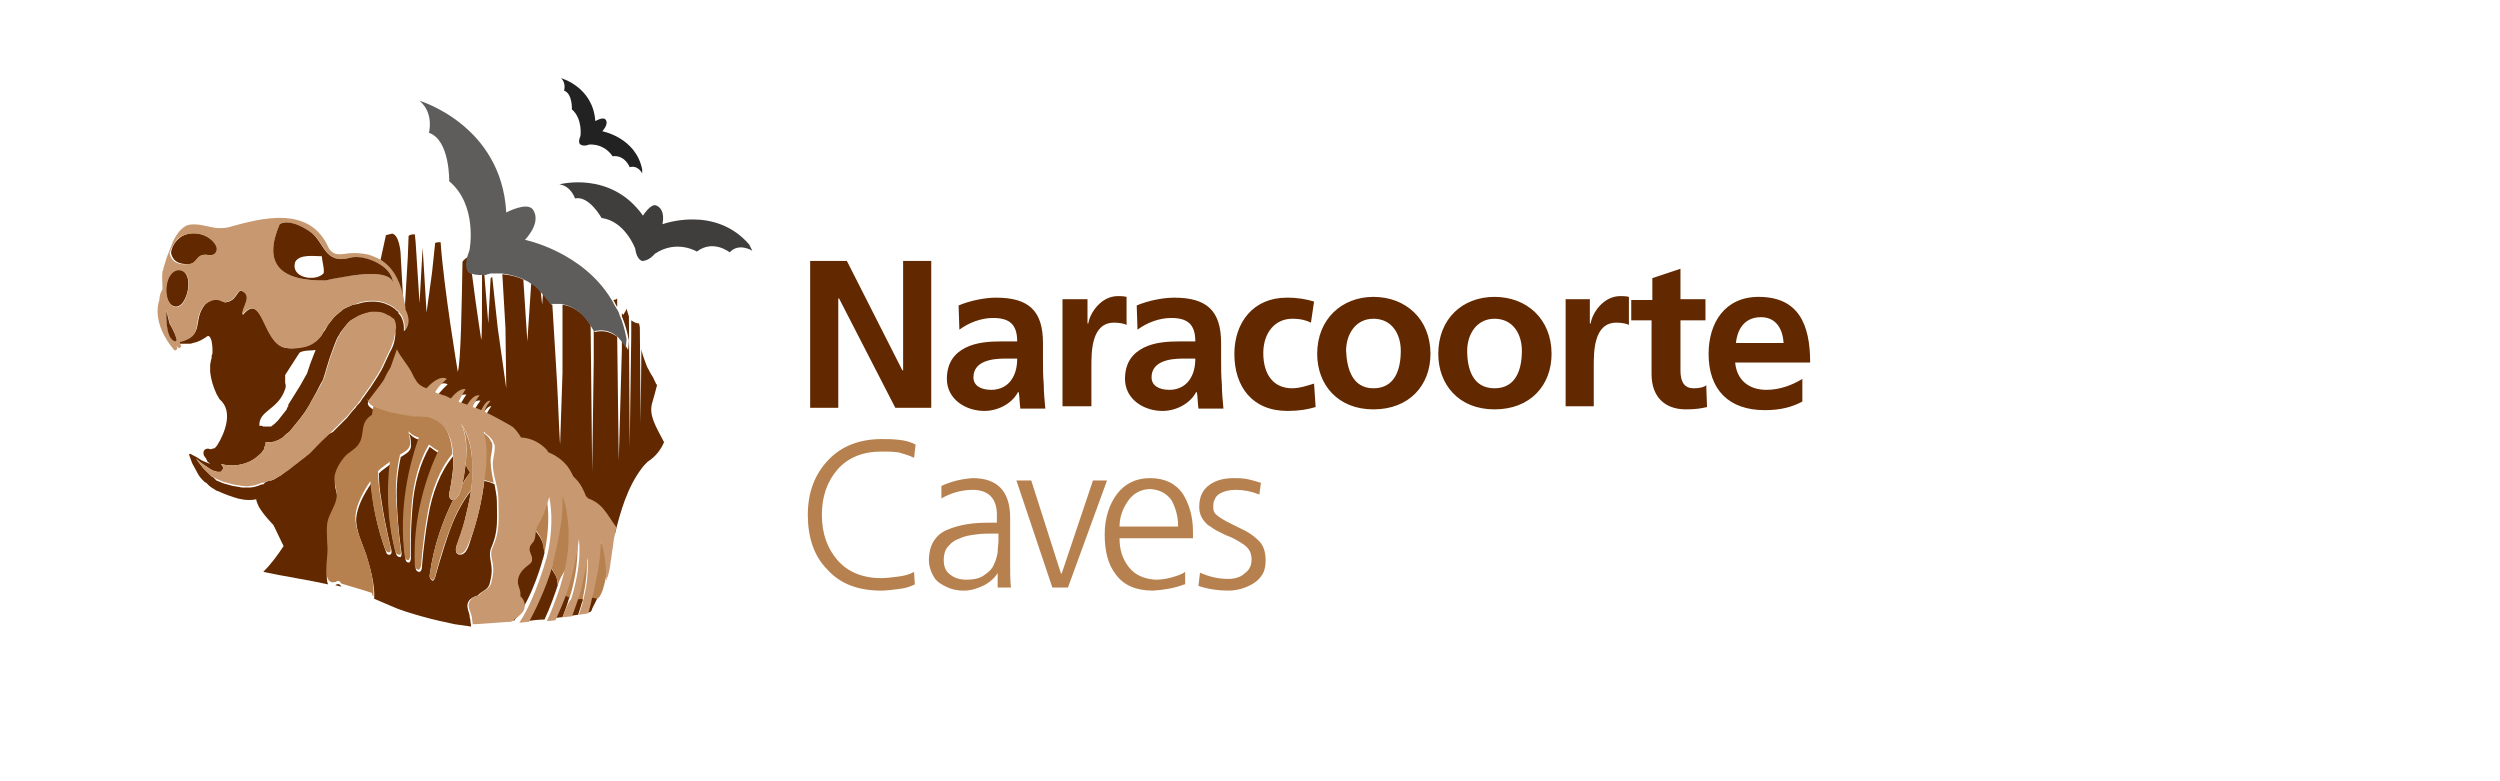 <svg xmlns="http://www.w3.org/2000/svg" width="320" height="100" viewBox="0 0 320 100"><path d="M103.8 33.4h4.6l7.1 14h.1v-14h3.6v18.8h-4.6l-7.2-14h-.1v14h-3.6V33.4zm18.9 5.7c1.4-.6 3.3-1 4.8-1 4.2 0 6 1.7 6 5.8v1.8c0 1.4 0 2.4.1 3.5 0 1 .1 2 .2 3.1h-3.2c-.1-.7-.1-1.6-.2-2.1h-.1c-.8 1.5-2.6 2.4-4.3 2.4-2.4 0-4.8-1.5-4.8-4.1 0-2.1 1-3.3 2.4-4 1.4-.7 3.1-.8 4.6-.8h2c0-2.2-1-3-3.1-3-1.5 0-3.1.6-4.3 1.5l-.1-3.1zm4.2 10.8c1.1 0 2-.5 2.5-1.2.6-.8.8-1.8.8-2.8h-1.6c-1.6 0-4 .3-4 2.4 0 1.1 1 1.6 2.3 1.6zm9.1-11.6h3.2v3.1h.1c.2-1.3 1.6-3.5 3.8-3.5.3 0 .7 0 1.1.1v3.6c-.3-.2-1-.3-1.6-.3-2.9 0-2.9 3.7-2.9 5.6V52H136V38.3zm9.5.8c1.4-.6 3.3-1 4.8-1 4.2 0 6 1.7 6 5.8v1.8c0 1.4 0 2.4.1 3.5 0 1 .1 2 .2 3.1h-3.2c-.1-.7-.1-1.6-.2-2.1h-.1c-.8 1.5-2.6 2.4-4.3 2.4-2.4 0-4.8-1.5-4.8-4.1 0-2.1 1-3.3 2.4-4 1.4-.7 3.1-.8 4.6-.8h2c0-2.2-1-3-3.1-3-1.5 0-3.1.6-4.3 1.5l-.1-3.1zm4.2 10.8c1.1 0 2-.5 2.5-1.2.6-.8.8-1.8.8-2.8h-1.6c-1.6 0-4 .3-4 2.4 0 1.1 1 1.6 2.3 1.6zm18.1-8.6c-.6-.3-1.3-.5-2.4-.5-2.2 0-3.7 1.8-3.7 4.4 0 2.6 1.2 4.5 3.7 4.5 1 0 2.1-.4 2.8-.6l.2 3c-1 .3-2.1.5-3.6.5-4.5 0-6.8-3.1-6.8-7.3 0-4 2.4-7.2 6.7-7.2 1.5 0 2.5.2 3.5.5l-.4 2.7zm8-3.3c4.1 0 7.3 2.8 7.3 7.3 0 4-2.7 7.1-7.3 7.1s-7.2-3.2-7.2-7.1c0-4.5 3.2-7.3 7.2-7.3zm0 11.7c2.8 0 3.5-2.5 3.5-4.8 0-2.1-1.1-4.1-3.5-4.1-2.3 0-3.5 2-3.5 4.1.1 2.3.8 4.8 3.5 4.8zM191.3 38c4.1 0 7.3 2.8 7.3 7.3 0 4-2.7 7.1-7.3 7.1s-7.2-3.2-7.2-7.1c0-4.5 3.1-7.3 7.2-7.3zm0 11.7c2.8 0 3.5-2.5 3.5-4.8 0-2.1-1.1-4.1-3.5-4.1-2.3 0-3.5 2-3.5 4.1 0 2.3.7 4.8 3.5 4.8zm9-11.4h3.2v3.1h.1c.2-1.3 1.6-3.5 3.8-3.5.3 0 .7 0 1.1.1v3.6c-.3-.2-1-.3-1.6-.3-2.9 0-2.9 3.7-2.9 5.6V52h-3.6V38.3zm11.2 2.7h-2.7v-2.6h2.7v-2.8l3.6-1.2v3.9h3.2V41h-3.2v6.4c0 1.2.3 2.3 1.7 2.3.6 0 1.3-.1 1.6-.4l.1 2.8c-.8.2-1.6.3-2.7.3-2.8 0-4.4-1.7-4.4-4.5V41zm19.2 10.4c-1.3.7-2.8 1.1-4.8 1.1-4.6 0-7.2-2.6-7.2-7.2 0-4 2.1-7.3 6.4-7.3 5.1 0 6.6 3.5 6.6 8.4h-9.6c.2 2.2 1.7 3.5 4 3.5 1.7 0 3.3-.6 4.6-1.4v2.9zm-2.4-7.5c-.1-1.7-.9-3.3-2.9-3.3s-3 1.4-3.2 3.3h6.1z" fill="#622800"/><path d="M117 58.6c-.6-.3-1.3-.5-2-.7-.8-.1-1.5-.1-2.2-.1-2.4 0-4.3.8-5.6 2.3-1.3 1.5-2 3.4-2 5.8s.7 4.3 2 5.8 3.2 2.3 5.6 2.3c.6 0 1.4-.1 2.2-.2.8-.1 1.5-.3 2-.6l.1 1.6c-.6.3-1.2.5-2.1.6-.8.1-1.6.2-2.2.2-3 0-5.3-.9-6.9-2.7-1.7-1.7-2.5-4.1-2.5-7 0-2.9.9-5.2 2.6-7 1.7-1.8 4-2.7 6.9-2.7.6 0 1.4 0 2.2.1.9.1 1.5.3 2.1.6l-.2 1.7zM127.9 73c-.4.8-1 1.4-1.9 1.9-.8.4-1.7.7-2.6.7-1 0-1.7-.2-2.3-.5-.6-.3-1.1-.6-1.4-1-.6-.9-.8-1.7-.8-2.4 0-1.1.3-2.1.8-2.7.5-.7 1.2-1.1 2.1-1.4.8-.3 1.8-.5 2.7-.6 1-.1 1.9-.1 2.8-.1h.3v-.7c.1-2.3-1-3.5-3.1-3.5-1.4 0-2.8.4-4 1.1v-1.6c1.3-.6 2.6-.9 4-1 3.2 0 4.8 1.7 4.8 5.1v6c0 1 0 2 .1 2.9h-1.7V73zm-.2-4.7h-.5c-.7 0-1.5 0-2.2.1-.8.1-1.5.2-2.1.5-.6.2-1.1.5-1.5 1-.4.4-.6 1-.6 1.8 0 .9.3 1.5.9 1.9.5.4 1.2.6 2 .6 1 0 1.8-.2 2.3-.6.6-.4 1-.8 1.2-1.3.3-.6.4-1.1.5-1.6 0-.6.1-1 .1-1.4v-1zm9 6.9h-2l-4.6-13.7h1.9l3.8 11.9h.1l4-11.9h1.8l-5 13.7zm14.9-.4c-1.3.5-2.6.7-4 .8-2.2 0-3.8-.7-4.8-2.1-1-1.3-1.4-3-1.4-5.1 0-2.1.6-3.9 1.6-5.2 1-1.3 2.4-2 4.2-2 1.9 0 3.3.7 4.2 2 .8 1.3 1.3 2.9 1.3 4.8v.9h-9.4c0 1.5.4 2.7 1.2 3.7.8 1 1.9 1.5 3.4 1.6.7 0 1.4-.1 2.1-.3.7-.2 1.3-.4 1.7-.7v1.6zm-.8-7.4c0-1.3-.3-2.3-.8-3.3-.6-.9-1.5-1.4-2.7-1.5-1.2 0-2.2.5-2.9 1.5-.7 1-1.1 2.1-1.1 3.3h7.5zm6.4 6.7c.8 0 1.6-.2 2.1-.7.6-.4.9-1 .9-1.8s-.3-1.4-1-1.9c-.6-.4-1.4-.9-2.3-1.2l-1.2-.6c-.4-.2-.7-.5-1.1-.7-.3-.3-.6-.6-.8-1-.2-.4-.3-.8-.3-1.3 0-1.4.5-2.3 1.4-2.9.9-.6 1.9-.8 3.1-.8.4 0 .9 0 1.5.1s1.2.3 1.9.5l-.2 1.5c-1-.4-2-.6-3-.6-.9 0-1.6.2-2.1.5-.3.2-.5.4-.6.7-.2.3-.2.7-.2 1.1 0 .3.1.6.3.8.2.2.5.4.8.6.3.2.7.4 1.1.6l1.2.6c.9.4 1.7.9 2.3 1.5.7.6 1 1.5 1 2.6 0 .7-.1 1.3-.4 1.8-.3.5-.7.9-1.2 1.2-1 .6-2.1.9-3.2.9-1.3 0-2.6-.2-3.8-.6l.2-1.7c1.1.5 2.3.8 3.6.8z" fill="#B7814F"/><path fill="none" d="M75.8 60.4L76 46l.1-3.7c-.1-.2-.2-.5-.5-.8l.2 18.9zM67 36l.5 7.8.5-7.5c-.3-.2-.6-.4-.9-.5l-.1.2zm12.2 23l.2-14.4v-1.1l-.4-.4.2 15.9zM60.3 35c.6 4.7 1.2 8.5 1.2 8.5.1-.2.2-3.8.1-8.3-.3 0-.8 0-1.3-.2zm9.1 4l.1-1.4-.3-.3.2 1.7zm-40.9-.3zM63.2 35h-.4c-.1 0-.2.1-.4.1-.1 0-.2.1-.4.1l.4 6.1.3-5.8c.1-.1.1-.2.2-.2l.7 6.5 1.1 7.8-.1-7.7-.3-6.9h-1.1c.1 0 .1 0 0 0zm7.5 4c.3 5.1.5 9.6.7 11.9.3 7.2.3 5.8.3 5.8l.3-9V39h-1.3zM33.3 54.5l.2.1h1l.5-.4.1-.1.1-.1.2-.2 1.1-1.4c.1-.1.2-.3.2-.4l.2-.4.5-.8c.2-.3.3-.5.5-.8l.5-.8.9-1.6.2-.6.2-.6.5-1.3c.1-.2.1-.3.2-.5-.7.1-1.4.1-2 .3l-.1.1-1.8 2.8v1c.1.3 0 .6 0 .8-1 2.7-3.4 2.7-3.5 4.7h.2l.1.2z"/><path fill="#622800" d="M83.5 51.5c.2-.7.4-1.4.6-2.2 0-.1 0-.1-.1-.1-.1-.3-.3-.6-.4-.9-.1-.1-.1-.2-.2-.3-.2-.3-.3-.6-.5-.9-.2-.4-.3-.8-.5-1.3-.1-.4-.3-.8-.3-1.2l-.1 9.6-.1-12.3-.1-.5c-.4 0-.7-.2-1-.4v1.9l-.2 14.4-.1-16.8c-.1-.3-.2-.6-.3-1-.1.4-.3.5-.4.8l-.2-.2v.4c.4.9.7 2 .9 3.1l-.1 1.2s-.3-.6-.8-1.2v1.1L79.2 59 79 43.1c-.7-.5-1.6-.9-2.9-.6 0 0 0-.1-.1-.2V46l-.2 14.4-.2-18.8c-.6-1-1.7-2.3-3.6-2.6v8.7l-.3 9s0 1.4-.3-5.8c-.1-2.3-.4-6.8-.7-11.9h-.1s-.3-.7-1.1-1.4l-.1 1.4-.2-1.8c-.3-.3-.7-.7-1.2-1l-.5 7.5L67 36v-.2c-.8-.4-1.7-.6-2.7-.7l.4 6.9.1 7.7-1.1-7.8-.7-6.5c-.1.1-.1.2-.2.2l-.3 5.8-.5-6.2h-.3c0 4.5 0 8.1-.1 8.3 0 0-.6-3.8-1.2-8.5-.1 0-.2-.1-.3-.1 0 0-.6-.5-.2-2-.2.1-.5.3-.7.6-.1 5.3-.2 12.7-.6 14.1 0 0-1.8-10.7-2.2-16.6-.2 0-.5 0-.7.1l-.4 3.8-.7 5.1-.5-8.3-.4 7.1-.5-7.8-.1-1c-.3 0-.6 0-.8.2l-.1 2.7-.4 6.8c.5.9.6 2-.1 2.7v-.2c0-.3 0-.6-.1-1-.1-.3-.2-.7-.5-1l-.1-.1v-.2l-.2-.1-.3-.3c-.3-.2-.6-.4-.9-.5-.6-.3-1.3-.4-1.9-.4-.7 0-1.3.1-1.9.3h.1l-.7.1c-.2.1-.5.2-.7.3-.2.1-.5.2-.7.4-.2.2-.4.3-.6.5-.4.3-.7.7-1 1.1-.2.2-.3.4-.4.6-.1.2-.2.4-.4.6-.5 1-1.4 1.5-2.2 1.7-.9.3-1.8.5-2.7.3-2.8-.6-2.8-7.3-5.4-4.2-.2-.9 1.5-2.6-.2-3.1-.6 0-.6 1.3-2 1.5-.1 0-.2 0-.3-.1h-.1v-.1c-.4-.2-1-.6-2.2.4-1.8 2.2.1 4-3.4 4.8 0 .1.1.2.1.3h1.1c.2 0 .4 0 .6-.1.6-.1 1.2-.4 1.9-.9.6 0 .6 1.7.6 2 0 .2 0 .3-.1.5 0 .2 0 .4-.1.6 0 .2-.1.4-.1.7v.8c.1 1 .4 1.9.8 2.8.1.2.3.5.4.7 1.8 1.5.7 4.3-.3 5.9-.1.1-.2.3-.4.4h-.1l-.3.1h-.1c-.2-.1-.4-.1-.6 0-.3.2-.3.5-.2.8l.2.3.1.1v.1l.1.1v.1c0 .1 0 0 .1.1l.1.1.2.2c-.2-.1-.4-.2-.7-.3-.3-.1-.6-.3-.9-.5-.3-.2-.6-.3-.9-.5h-.1c-.1 0-.1.1-.1.1l.4 1.1.6 1.1c.2.4.4.7.7 1l.2.2.1.1.2.1.4.4c.1.1.4.3.6.4l.3.2.3.1c.4.2.7.3 1.2.5l.6.2c.2.1.4.1.6.2.5.1.9.2 1.4.2.3 0 .6 0 1-.1 0 .3.2.6.3.9.6 1.1 1.9 2.4 1.9 2.4l1.3 2.7c-.8 1.2-1.6 2.3-2.6 3.3 2.8.6 5.6 1 8.3 1.6-.4-.8 0-2.9 0-3.4.1-1.3-.2-2.7 0-4 .1-1.3 1.2-2.3 1.2-3.5 0-1-.6-1.7-.2-2.8.2-.7.6-1.4 1.1-2 .5-.7 1.6-1.1 2-1.9.6-1 .2-2.2 1-3.1.2-.2.4-.4.6-.5.1-.4.1-.8.2-1.1-.5-.3-.9-.6-.8-1l.1-.1 1-1.3c.3-.5.7-.9 1-1.4.3-.5.6-1 .8-1.5l.8-1.5c.1-.1.1-.2.1-.3.5 1.1 1.6 2.2 2.1 3.4.1.2.2.3.3.5.3.6.8.8 1.4 1.1.7-.7 1.8-1.7 2.6-1.2 0 0-1 .9-1.5 1.7.1 0 .1.1.2.1.2.1.4.1.6.2.2.1.4.1.6.2l.6.3c.4-.6 1.1-1.3 1.9-1.2 0 0-.6.8-.9 1.6.1 0 .1 0 .2.1.2.1.4.1.6.2.1 0 .2.1.3.1.3-.6.9-1.4 1.6-1.2 0 0-.6.7-.9 1.5.4.1.7.3 1.1.4.3-.6.8-1.3 1.2-1.2 0 0-.5.6-.8 1.4.9.4 1.8.9 2.7 1.4.4.1.7.3 1 .6.4.3.8.8 1 1.3 2.1.1 3.3 1.6 3.3 1.6.1.1.1.2.2.3 1.3.4 2.1 1.4 2.1 1.4.5.5.8 1 1.1 1.7l.3.3c.6.6 1 1.3 1.3 2.2l.3.3c1.2.4 1.9 1.3 1.9 1.3.7.7 1.1 1.6 1.4 2.6.7-2.9 1.6-6 3.4-8.4.2-.3.5-.6.8-.9 1.1-.7 1.7-1.6 2.1-2.5-1.1-2.1-2-3.5-1.5-5.1.1-.7-.5 1.6 0 0zm-47-1.7c.1-.3.1-.5 0-.8v-1l1.8-2.8.1-.1c.6-.3 1.4-.2 2-.3-.1.2-.1.3-.2.5l-.5 1.3-.2.6-.2.6-.9 1.6-.5.8c-.2.3-.3.5-.5.8l-.5.8v.2c-.1.1-.2.3-.2.4l-1.1 1.4-.2.2-.1.1-.1.1-.5.4h-1l-.2-.1h-.3c-.1-2 2.4-2 3.3-4.7zm14-6.2c-.1.5-.3 1-.6 1.5l-.7 1.5c-.2.5-.5 1-.8 1.5-.3.5-.6.9-.9 1.4l-1 1.4c-.2.2-.3.5-.5.7-.2.2-.4.4-.5.6-.4.4-.7.8-1.1 1.3l-1.2 1.2-.3.3-.3.3-.6.3c-.8.8-1.6 1.5-2.3 2.3-.3.2-.6.5-.9.7-.3.3-.6.5-.9.7-.3.2-.6.5-.9.7l-1 .8c-.3.2-.7.4-1 .6l-.3.1h-.2l-.5.2-.3.3h-.1s-.1 0 0 0h-.1c-.2.1-.3.1-.5.2-.3.1-.7.2-1 .2h-1c-.2 0-.4-.1-.6-.1l-.6-.1c-.3-.1-.8-.2-1.1-.3l-.3-.1-.2-.1c-.2-.1-.3-.1-.5-.2l-.5-.5h-.1l-.1-.1-.2-.2-.8-.8-.7-.9-.2-.3c.3.3.6.5 1 .8l.9.6c.2.1.3.2.5.2.1 0 .2.1.4.1h.3c.1 0 .2-.1.3-.3.1-.1.1-.3 0-.4-.1-.1-.1-.2-.2-.3.2 0 .3.1.5.1.6.1 1.2.1 1.8 0 .6-.1 1.2-.3 1.7-.6.3-.2.5-.3.8-.6.3-.2.5-.5.7-.8v-.1c0-.1.1-.2.1-.3l.1-.2v-.3h.6c.2 0 .5-.1.7-.1 0 0 .1 0 .1-.1h.1l.7-.4.1-.1.1-.1.2-.2.4-.3.1-.1 1.3-1.6c.1-.1.2-.3.3-.4l.3-.4.5-.8c.2-.3.3-.6.5-.9l.5-.9c.3-.6.6-1.2.9-1.7v-.1l.2-.6.2-.7.4-1.3c.3-.8.6-1.7.9-2.4.1-.2.2-.4.3-.5.1-.2.2-.4.3-.5.2-.3.5-.6.7-.9l.4-.4c.1-.1.3-.2.5-.3.2-.1.3-.2.5-.3l.5-.2c.2-.1.5-.2.7-.2l.3-.1h.3c.5 0 1 0 1.4.2l.6.3c.1.1.2.2.3.2l.2.1.1.1c.2.2.3.7.3 1.2.2.4.1.9 0 1.5z"/><path fill="#622800" d="M51.6 38.3l-.3-5.4c0-.7-.2-2.8-1.1-3l-.8.2-.7 3.2c1.8 1.2 2.6 3.4 2.9 5zm17.9 33.2c.1-.2.1-.5.2-.7-.1-.6-.1-1.2-.4-1.7-.2-.5-.7-1-.9-1.4 0-.1-.1-.1-.1-.2-.1.5-.1 1-.3 1.5-.1.4-.6.7-.6 1.1 0 .5.4 1 .3 1.5-.1.4-.6.7-.8.9-.6.5-1.1 1.2-1 2.1.1.5.4 1.1.3 1.6l.1.1c.5.5.7 1.2.3 1.8-.4.7-1 1-1.6 1.4.3 0 .6-.1.9-.1 0-.1.1-.2.1-.2 2.2-2.7 3.5-7.7 3.5-7.7zm-26.4 3.3c-.1 0-.1.1-.2.1.3.1.5.1.8.2-.2-.3-.3-.4-.6-.3zm28.1-1c-.2-.4-.6-.9-.8-1.4-.8 2.8-2.4 5.9-3 7.1.8-.1 1.6-.2 2.3-.2.7-1.5 1.3-3.2 1.7-4.4 0-.4-.1-.8-.2-1.1zM60 60.2c-.2-.3-.3-.6-.4-.8-.1.9-.3 1.8-.4 2.5.3-.5.7-1 1-1.5-.1-.1-.2-.1-.2-.2zm6.4-3.6c-.1 0-.2 0-.3-.1.2.2.5.3.7.6.7.6 1.1 1.5 1.6 2.3h.1c.1.1.2.3.3.4-.9-1.6-1.9-2.6-2.4-3.2z"/><path fill="#622800" d="M60.1 78.7c-.2-.7-.5-1.3 0-1.9.2-.2.6-.5 1-.5.5-.7 1.4-.7 1.6-1.7.2-.8.3-1.4.2-2.2-.1-.7-.3-1.4-.1-2.1.3-.7.6-1.5.7-2.3.2-1.2.1-2.6.1-3.8 0-.8-.2-1.5-.3-2.2-.3-.2-.7-.3-1.1-.4-.1 0-.1 0-.2-.1-.3 2.5-.9 5-1.7 7.4-.2.6-.5 2.1-1.4 2.1-.6 0-.6-.6-.5-1 .4-1.1.8-2.2 1.1-3.4.3-1.2.6-2.5.8-3.8-1.1 1.4-2 3.1-2.7 5-1.1 3.1-1.9 6.1-1.9 6.1-.2.6-.4.4-.4.4-.4-.3-.3-.7-.3-.7.5-3.7 1.7-7 3-9.6h-.1c-.5-.1-.4-.8-.4-.8.4-2 .6-3.6.5-4.8-1.6 1.9-2.7 4.7-3.2 7.8-.6 3.4-.8 6.5-.8 6.5-.1.6-.4.5-.4.5-.4-.1-.4-.5-.4-.5-.3-6.2 1.5-11.5 3-14.7-.4-.2-.8-.5-1.2-.8-1.2 2-2 4.8-2.2 7.7-.3 3.4-.2 6.6-.2 6.6-.1.6-.3.5-.3.5-.4 0-.4-.5-.4-.5-.8-6.3.6-11.9 1.8-15.2-.4-.1-.8-.3-1.1-.6l-.2-.2v.1c.2.5.2.9.2 1.5 0 .7-.7 1-1.3 1.4-.4 1.8-.6 3.7-.5 5.7.1 3.5.6 6.6.6 6.6 0 .6-.2.5-.2.5-.4 0-.5-.4-.5-.4-1.1-4.2-1.1-8.2-.7-11.5l-1.2.9-.3.3c0 1.1.1 2.2.3 3.3.5 3.5 1.3 6.5 1.3 6.5.1.6-.2.6-.2.6-.4.1-.5-.4-.5-.4-1.1-3-1.7-6-1.9-8.7-.9 1.3-1.8 3-1.9 4.4-.1 1.6.8 3.3 1.3 4.8.5 1.7 1.1 3.7 1 5.5h-.1l2.1.9c1.3.6 2.7 1 4.1 1.4 1.4.4 2.8.7 4.2 1l2.1.3c0-.3-.1-.6-.1-.9-.1-.3-.1-.5-.1-.6zm14.5-2.1c-.2.1-.4.1-.7 0-.2.7-.5 1.4-.8 2.2.3 0 .6-.1.9-.1.3-.9.5-1.6.5-1.6.1-.1.1-.3.1-.5zm-2.4-.6c-.4 1.1-.9 2.2-1.3 3.1.4 0 .8-.1 1.1-.1.4-1 .7-1.9.9-2.6-.3-.1-.5-.2-.7-.4zm4.2-3.3c.1.1 0 .3-.1.6 0 .3-.1.6-.2.9.3 0 .6-.1.9-.1-.6-.3-.4 1-.8 1.3-.1.1-.3.2-.4.3-.1.6-.2 1.1-.4 1.6-.1.3-.2.7-.3 1.1.2 0 .3 0 .5-.1.1-.1.2-.3.2-.4l1-2c.4-.8.3-.8.5-1.6.1-2-.2-3.7-.7-5.1.1 1.3 0 2.4-.2 3.5zm-4.6-9.4v1.4c.2.4.4.7.6 1.1-.1-.9-.3-1.8-.6-2.5zM79 38.2c-.1.1-.3.2-.5.2.2.3.3.6.5.9v-1.1z"/><path fill="#3F3E3D" d="M95.9 31.3c-4.4-5.1-11.1-2.6-11.1-2.6.3-1.6-.3-2.2-.8-2.4-.7-.3-1.7 1.3-1.7 1.3-4.1-5.8-10.7-4-10.7-4 1.5.2 2 1.8 2 1.8 1.8-.4 3.4 2.5 3.4 2.5 3 .4 4.3 3.9 4.3 3.9.2 1.5.9 1.6.9 1.6.9 0 1.6-.9 1.6-.9 2.8-1.9 5.4-.3 5.4-.3 2.1-1.6 4.2.1 4.2.1 1.2-1.3 2.9-.2 2.9-.2l-.4-.8z"/><path fill="#232222" d="M72.2 11.6c1.1.4 1 2.4 1 2.4 1.4 1.2 1.1 3.4 1.1 3.4-.4.9 0 1.1 0 1.1.5.3 1.1 0 1.1 0 2.1-.1 3 1.5 3 1.5 1.6-.2 2.2 1.4 2.2 1.4 1.1-.3 1.6.8 1.6.8v-.5c-.8-4.1-5.1-4.9-5.1-4.9.7-.8.6-1.3.4-1.5-.3-.4-1.3.2-1.3.2-.3-4.4-4.4-5.5-4.4-5.5.7.6.4 1.6.4 1.6z"/><path fill="#B7814F" d="M47.8 76.3c.1-1.8-.4-3.8-1-5.5-.5-1.5-1.4-3.2-1.3-4.8.1-1.4 1-3.1 1.9-4.4.2 2.7.8 5.7 1.9 8.7 0 0 .1.4.5.4 0 0 .3.1.2-.6 0 0-.8-3.1-1.3-6.5-.2-1.1-.3-2.2-.3-3.3l.3-.3 1.2-.9c-.4 3.3-.4 7.3.7 11.5 0 0 .1.4.5.4 0 0 .3.1.2-.5 0 0-.4-3.1-.6-6.6-.1-2 .1-4 .5-5.7.6-.4 1.2-.6 1.3-1.4 0-.5-.1-1-.2-1.5v-.1c.1.1.1.2.2.2.3.3.7.5 1.1.6-1.2 3.4-2.6 9-1.8 15.2 0 0 0 .4.4.5 0 0 .2.1.3-.5 0 0-.1-3.1.2-6.6.2-2.9 1-5.7 2.2-7.7.4.3.8.6 1.2.8-1.5 3.2-3.3 8.5-3 14.7 0 0 0 .4.4.5 0 0 .2.2.4-.5 0 0 .2-3.1.8-6.5.5-3.1 1.6-5.9 3.2-7.8-.2-3.7-2-4.7-3.2-5-.7 0-1.4-.1-2.1-.1-.2 0-.4 0-.5-.1-.5-.1-1-.2-1.6-.3-.2 0-.4-.1-.5-.1-.9-.2-1.7-.5-2.5-.9-.1-.1-.3-.2-.4-.4 0-.1-.1-.1-.1-.2 0 .4.4.7.8 1-.1.3-.1.7-.2 1.1-.2.1-.4.3-.6.5-.8.9-.4 2.1-1 3.1-.4.8-1.5 1.2-2 1.9-.5.6-.9 1.3-1.1 2-.3 1 .2 1.8.2 2.8 0 1.2-1 2.3-1.2 3.5-.2 1.3.1 2.7 0 4 0 .5-.4 2.7.2 3.4.2.2.4.3.8.2.1 0 .1 0 .2-.1.3-.1.4 0 .6.3.3.1.7.2 1 .3.3.1.7.2 1 .3.3.1.7.2 1 .3l.9.3c.1.4.1.4.2.4z"/><path fill="#622800" d="M24 33.8h.3c.8-.1.8-.8 1.5-1.1.7-.3 1.4.3 1.9-.4.4-.6-.2-1.3-.7-1.7-1.1-.9-3-1.1-4.2 0-.3.3-.7.8-.8 1.3-.1.2-.1.4-.1.5.3 1.4 1.6 1.4 2.1 1.4zm-1.2.7c-1.6 0-2.1 3.5-.9 4.5 1.9 1.5 3.4-4.4.9-4.5z"/><path fill="#B7814F" d="M55.3 74.2s.2.2.4-.4c0 0 .7-3 1.9-6.1.7-1.9 1.6-3.6 2.7-5 .2-1.4.3-2.8.1-4.2-.1-1.4-.6-3.1-1.4-4.3.8 1.4.8 3.4.6 5.2.1.2.2.6.4.8l.2.2c-.3.5-.6 1-1 1.5-.2.8-.4 1.4-.5 1.5-.4.6-.6.6-.7.6-1.3 2.6-2.5 5.9-3 9.6 0 0-.1.4.3.6zm7.9-12.4c-.2-.9-.4-1.9-.4-2.9 0-.7.3-1.4.2-2.1 0-.1 0-.2-.1-.2-.2-.5-.5-.8-.9-1.1l-.3-.3h-.1c.6 1.4.5 3.2.3 4.7 0 .5-.1 1-.2 1.4.1 0 .1 0 .2.1.6.2.9.3 1.3.4zm8 12c.1.3.2.7.2 1.1.3-1.1 1.2-2.3 1.2-2.3.7-2.9.1-7.5-.2-9.5-.2-.3-.4-.7-.6-1.1-.2 2.6-.8 8-1.2 9.8 0 .2-.1.4-.1.5.1.6.5 1.1.7 1.5zm2.1 1.3c.6-2.4.7-4.5.6-6.3-.3 1.8-.6 3.4-.9 4.7-.2.8-.5 1.7-.8 2.6.2.2.5.3.7.4.3-.9.4-1.4.4-1.4z"/><path fill="#A36F4A" d="M68.4 59.4s0 .1 0 0c0 .1 0 .1 0 0z"/><path fill="#B7814F" d="M74.6 76.6c.4-1.9.6-3.7.5-5.2-.2 1.5-.6 2.9-.8 4-.1.4-.2.9-.4 1.3.3 0 .5 0 .7-.1z"/><path fill="#A36F4A" d="M76.4 72.7c0 .2-.1.4-.1.7.2-.4.2-.5.1-.7z"/><path fill="#B7814F" d="M69.3 69c.2.5.2 1.1.4 1.7.6-2.9.6-5.3.2-7.3-.1.5-.3.9-.5 1.6-.2.7-.6 1.3-.9 2-.1.1-.1.3-.2.4 0 .1 0 .1.1.2.3.5.7.9.9 1.4zm8.7 1.5c-.3 0-1.9-2.1-2.2-2.1-.1.6-.1 7.7-.3 8.2.2-.1.6-.1.7 0 1.2.5 1.8-5.6 1.8-6.1z"/><path fill="#C89970" d="M26.2 39c1.2-.9 1.8-.6 2.2-.4h.1c.1 0 .2.1.3.1 1.4-.2 1.5-1.5 2-1.5 1.7.6 0 2.3.2 3.1 2.6-3.1 2.6 3.6 5.4 4.2.9.2 2 .1 2.7-.1.8-.2 1.8-.8 2.3-1.9.1-.2.2-.4.4-.6.1-.2.3-.4.4-.6.3-.4.6-.8 1-1.1.2-.2.4-.3.6-.5.2-.2.4-.3.7-.4.2-.1.5-.2.7-.3l.7-.2h-.1c.6-.2 1.2-.3 1.9-.3.6 0 1.3.1 1.9.4.3.1.6.3.9.5l.3.3.2.1.1.1v.1l.1.1c.3.3.4.7.5 1 .1.3.1.7.1 1v.2c.7-.7.6-1.7.1-2.7v-.1c0-.3-.1-.7-.2-1.2-.3-1.6-1-3.8-2.9-5-.5-.3-1-.5-1.6-.7-.9-.2-1.9-.3-3.1-.1-.2 0-.7.1-1.1 0-.4-.1-.7-.4-.9-.7-2.4-5.6-8.6-3.9-12.9-2.7-.4.1-.9.1-1.3.1-1.2-.1-2.6-.7-3.8-.4-.1 0-.2.1-.3.1-.5.3-.9.7-1.2 1.2-.1.1-.1.2-.2.3l-.3.6c0 .1-.1.2-.1.3l-.6 1.5c0 .1-.1.2-.1.3-.1.4-.3.9-.4 1.3 0 .1 0 .2-.1.3-.1.7 0 1.5 0 2.2 0 .1 0 .2-.1.3-.2.4-.3.8-.3 1.2-.2.5-.9 3 1.8 6.3.3.4.5-.1.5-.1 0-.1-.1-.2-.1-.3l.1.1c.3.4.5-.1.5-.1 0-.1 0-.1-.1-.2 0-.1-.1-.2-.1-.3 3.3-.8 1.4-2.6 3.2-4.8zm9.6-10.3s1-.9 3.8.9c2.1 1.3 1.8 4.3 5.2 3.4 1.6-.4 5.4.9 5.5 3.2 0 .2 0 .1 0 0-.4-1.7-4.7-1-5.4-.9-1.1.1-2.2.3-3.2.6-6.1.1-8-2.3-5.9-7.2zm-13.9 3.2c.2-.5.6-1 .8-1.3 1.2-1 3.1-.9 4.2 0 .5.4 1.1 1.1.7 1.7-.4.7-1.2.1-1.9.4-.6.3-.7 1-1.5 1.1h-.3c-.6.1-1.9 0-2.2-1.4.1-.1.1-.3.2-.5zm.3 11.6c-1.1-.6-.9-3.8-.9-3.8l.4 1.5c-.1.1 1.6 2.9.5 2.3zm-.2-4.4c-1.2-1-.8-4.5.9-4.5 2.4 0 .9 5.9-.9 4.5z"/><path fill="#C89970" d="M50.4 40.8l-.3-.2c-.1-.1-.2-.2-.3-.2l-.6-.3c-.4-.2-.9-.2-1.4-.2h-.3l-.4.1c-.2 0-.5.2-.7.2l-.5.2c-.2.1-.3.2-.5.3-.2.1-.3.2-.5.3-.1.1-.3.2-.4.4-.3.3-.5.6-.7.9-.1.2-.2.3-.3.5-.1.2-.2.4-.3.5l-.9 2.4-.4 1.3-.2.7-.2.6v.1c-.3.6-.6 1.2-.9 1.7l-.6 1c-.2.3-.3.6-.5.9l-.5.8-.3.4c-.1.1-.2.3-.3.4l-1.3 1.6-.1.1-.4.3-.2.2-.1.1-.1.1-.7.4h-.1s-.1 0-.1.1c-.2.1-.5.1-.7.1H34v.3l-.1.2c0 .1-.1.2-.1.3v.1c-.2.3-.4.6-.7.8-.3.2-.5.4-.8.6-.6.3-1.1.5-1.7.6-.6.1-1.2.1-1.8 0-.2 0-.3-.1-.5-.1.1.1.1.2.2.3.1.1.1.3 0 .4l-.3.3h-.3c-.2 0-.3 0-.4-.1-.2-.1-.4-.2-.5-.2l-.9-.6c-.3-.2-.7-.5-1-.8l.2.3.7.9c.2.3.6.6.8.8l.2.2.1.1s-.1-.1 0 0h.1l.5.3c.2.1.3.1.5.2l.2.1.3.1c.3.1.8.2 1.1.3l.6.1c.2 0 .4.1.6.1.3 0 .7.1 1 0 .3 0 .7-.1 1-.2.2-.1.3-.1.5-.2h.2l.3-.1.5-.2h.2l.3-.1c.3-.2.7-.4 1-.6l.9-.6c.3-.2.6-.5.9-.7.3-.2.6-.5.9-.7.3-.2.6-.5.9-.7.8-.8 1.5-1.6 2.3-2.3l.6-.6.3-.3.3-.3 1.2-1.2c.4-.4.7-.8 1.1-1.3.2-.2.4-.4.5-.6.2-.2.3-.4.5-.7l1-1.4c.3-.5.6-.9.9-1.4.3-.5.6-1 .8-1.5l.7-1.5c.3-.5.4-1 .6-1.5l.3-1.5c0-.5-.1-1-.3-1.2z"/><path fill="#622800" d="M41.7 35.9c1.1-.3 2.1-.4 3.2-.6.7-.1 5-.8 5.4.9 0 .2 0 .2 0 0-.1-2.3-3.9-3.7-5.5-3.2-3.4.9-3.2-2.1-5.2-3.4-2.7-1.8-3.8-.9-3.8-.9-2.1 4.9-.2 7.3 5.9 7.2zm-3.9-2.4c.6-1 2.4-.7 3.4-.7 0 .5.4 1.9.2 2.2-1 1.1-4.3.6-3.6-1.5z"/><path fill="#C89970" d="M77.2 65.1s-.7-.9-1.9-1.3l-.3-.3c-.3-.8-.7-1.6-1.3-2.2l-.3-.3c-.3-.6-.6-1.2-1.1-1.7 0 0-.8-.9-2.1-1.4-.1-.1-.1-.2-.2-.3 0 0-1.2-1.5-3.3-1.6-.3-.5-.6-.9-1-1.3-.3-.2-.6-.4-1-.6-.9-.5-1.8-1-2.7-1.4.2-.8.8-1.4.8-1.4-.5-.1-.9.6-1.2 1.2-.4-.2-.7-.3-1.1-.4.3-.8.9-1.5.9-1.5-.7-.1-1.2.6-1.6 1.2-.1 0-.2-.1-.3-.1-.2-.1-.4-.1-.6-.2-.1 0-.1 0-.2-.1.4-.8.9-1.6.9-1.6-.7-.1-1.4.6-1.9 1.2l-.6-.3c-.2-.1-.4-.1-.6-.2-.2-.1-.4-.1-.6-.2-.1 0-.1-.1-.2-.1.4-.8 1.5-1.7 1.5-1.7-.8-.5-2 .5-2.6 1.2-.6-.2-1.1-.5-1.4-1.1-.1-.1-.2-.3-.3-.5-.5-1.2-1.6-2.3-2.1-3.4 0 .1-.1.2-.1.3l-.7 2c-.3.5-.6 1-.8 1.5-.3.5-.7 1-1 1.4l-1 1.3-.1.1c0 .1.1.1.1.2.1.1.2.3.4.4.8.4 1.7.7 2.5.9.2 0 .4.1.5.1.5.1 1.1.2 1.6.3.2 0 .4 0 .5.1.7 0 1.4 0 2.1.1 1.2.3 3.1 1.3 3.2 5 .1 1.3-.1 2.9-.5 4.8 0 0-.1.6.4.8h.1c.1 0 .3 0 .7-.6.1-.1.3-.7.5-1.5.2-.7.3-1.6.4-2.5.2-1.8.1-3.8-.6-5.2.9 1.2 1.3 2.9 1.4 4.3.1 1.4.1 2.8-.1 4.2-.2 1.3-.5 2.6-.8 3.8-.3 1.1-.7 2.3-1.1 3.4-.1.4-.1 1.1.5 1 .8-.1 1.1-1.5 1.4-2.1.9-2.4 1.4-4.9 1.7-7.4.1-.5.1-1 .2-1.4.1-1.5.2-3.3-.3-4.7h.1c.1.1.1.2.3.3.4.3.7.6.9 1.1 0 .1 0 .1.1.2.1.7-.1 1.4-.2 2.1-.1 1 .2 2 .4 2.9.2.7.3 1.5.3 2.2 0 1.3.1 2.6-.1 3.8-.1.9-.4 1.6-.7 2.3-.3.7 0 1.4.1 2.1.1.8 0 1.4-.2 2.2-.2 1-1.1 1-1.6 1.7-.4 0-.8.3-1 .5-.6.7-.2 1.3 0 1.9 0 .1.1.3.1.4 0 .3.1.6.1.9h.3c1.4-.1 2.9-.2 4.3-.3h.3c.6-.4 1.2-.8 1.6-1.4.3-.6.2-1.3-.3-1.8l-.1-.1c.1-.6-.2-1.1-.3-1.6-.1-.9.4-1.6 1-2.1.3-.3.8-.5.8-.9.1-.6-.4-1-.3-1.5 0-.5.5-.7.6-1.1.2-.5.1-1 .3-1.5 0-.1.1-.3.2-.4.3-.6.7-1.3.9-2 .2-.7.4-1.1.5-1.6.4 2 .4 4.4-.2 7.3-.1.2-.1.5-.2.7 0 0-1.4 5-3.3 7.9 0 0-.1.1-.1.2.4 0 .8-.1 1.2-.1.7-1.2 2.2-4.3 3-7.1.1-.2.1-.4.1-.5.4-1.8 1.1-4.5 1.2-7.1v-1.4c.3.7.5 1.6.6 2.5.3 2 .3 4.4-.4 7.3 0 0-.2.7-.5 1.8-.4 1.2-1 2.9-1.7 4.4.4 0 .8-.1 1.1-.1.4-.9.9-2 1.3-3.1.3-.9.6-1.7.8-2.6.3-1.2.7-2.9.9-4.7.2 1.8 0 3.9-.6 6.3 0 0-.1.5-.4 1.4-.4.4-.7 1.3-1.1 2.3.4 0 .8-.1 1.2-.1.3-.7.5-1.4.8-2.2.1-.4.3-.9.4-1.3.2-1.1.6-2.5.8-4 .1 1.5 0 3.3-.5 5.2 0 .2-.1.3-.1.5 0 0-.2.6-.5 1.6.4-.1.8-.1 1.2-.2.1-.4.2-.7.3-1.1.1-.5.2-1 .4-1.6.1-.5.2-1 .3-1.6.1-.3.1-.6.2-.9 0-.2.1-.4.1-.7.2-1.1.3-2.2.3-3.3.5 1.4.7 3.1.7 5.1 0-.1 0-.2.1-.3 0-.1 0-.2.1-.3.1-.3.1-.5.2-.8.1-.4.1-.8.2-1.3s.1-.9.2-1.4c.1-.5.1-.9.2-1.4.1-.5.2-.9.3-1.4-.6-.8-1.1-1.7-1.7-2.4z"/><path fill="#622800" d="M21.3 39.8s-.2 3.2.9 3.8c1.1.6-.5-2.2-.5-2.2l-.4-1.6z"/><path fill="#5E5D5C" d="M60 34.9c.1.1.2.1.3.1.5.2.9.2 1.4.2h.3c.1 0 .3 0 .4-.1.2 0 .3-.1.4-.1h1.4c1 .1 2 .4 2.7.7.3.2.7.3.9.5.5.3.9.6 1.2 1l.3.3c.7.8 1.1 1.4 1.1 1.4h1.4c1.9.3 3 1.6 3.6 2.5.2.3.4.6.5.8.1.1.1.2.1.2 1.2-.3 2.2 0 2.9.6.1.1.3.2.4.4.6.6.8 1.2.8 1.2l.1-1.2c-.2-1.1-.5-2.2-.9-3.1-.1-.4-.3-.7-.5-1-.2-.3-.3-.6-.5-.9-3.7-6.2-11.1-7.7-11.1-7.7 1.7-1.9 1.5-3.2 1-3.9-.8-1-3.4.4-3.4.4-.6-11.2-11.1-14.3-11.1-14.3 1.9 1.6 1.2 4.1 1.2 4.1 2.7.9 2.6 6.2 2.6 6.2 3.7 3.1 2.6 8.8 2.6 8.8l-.3.9c-.4 1.5.2 2 .2 2z"/></svg>